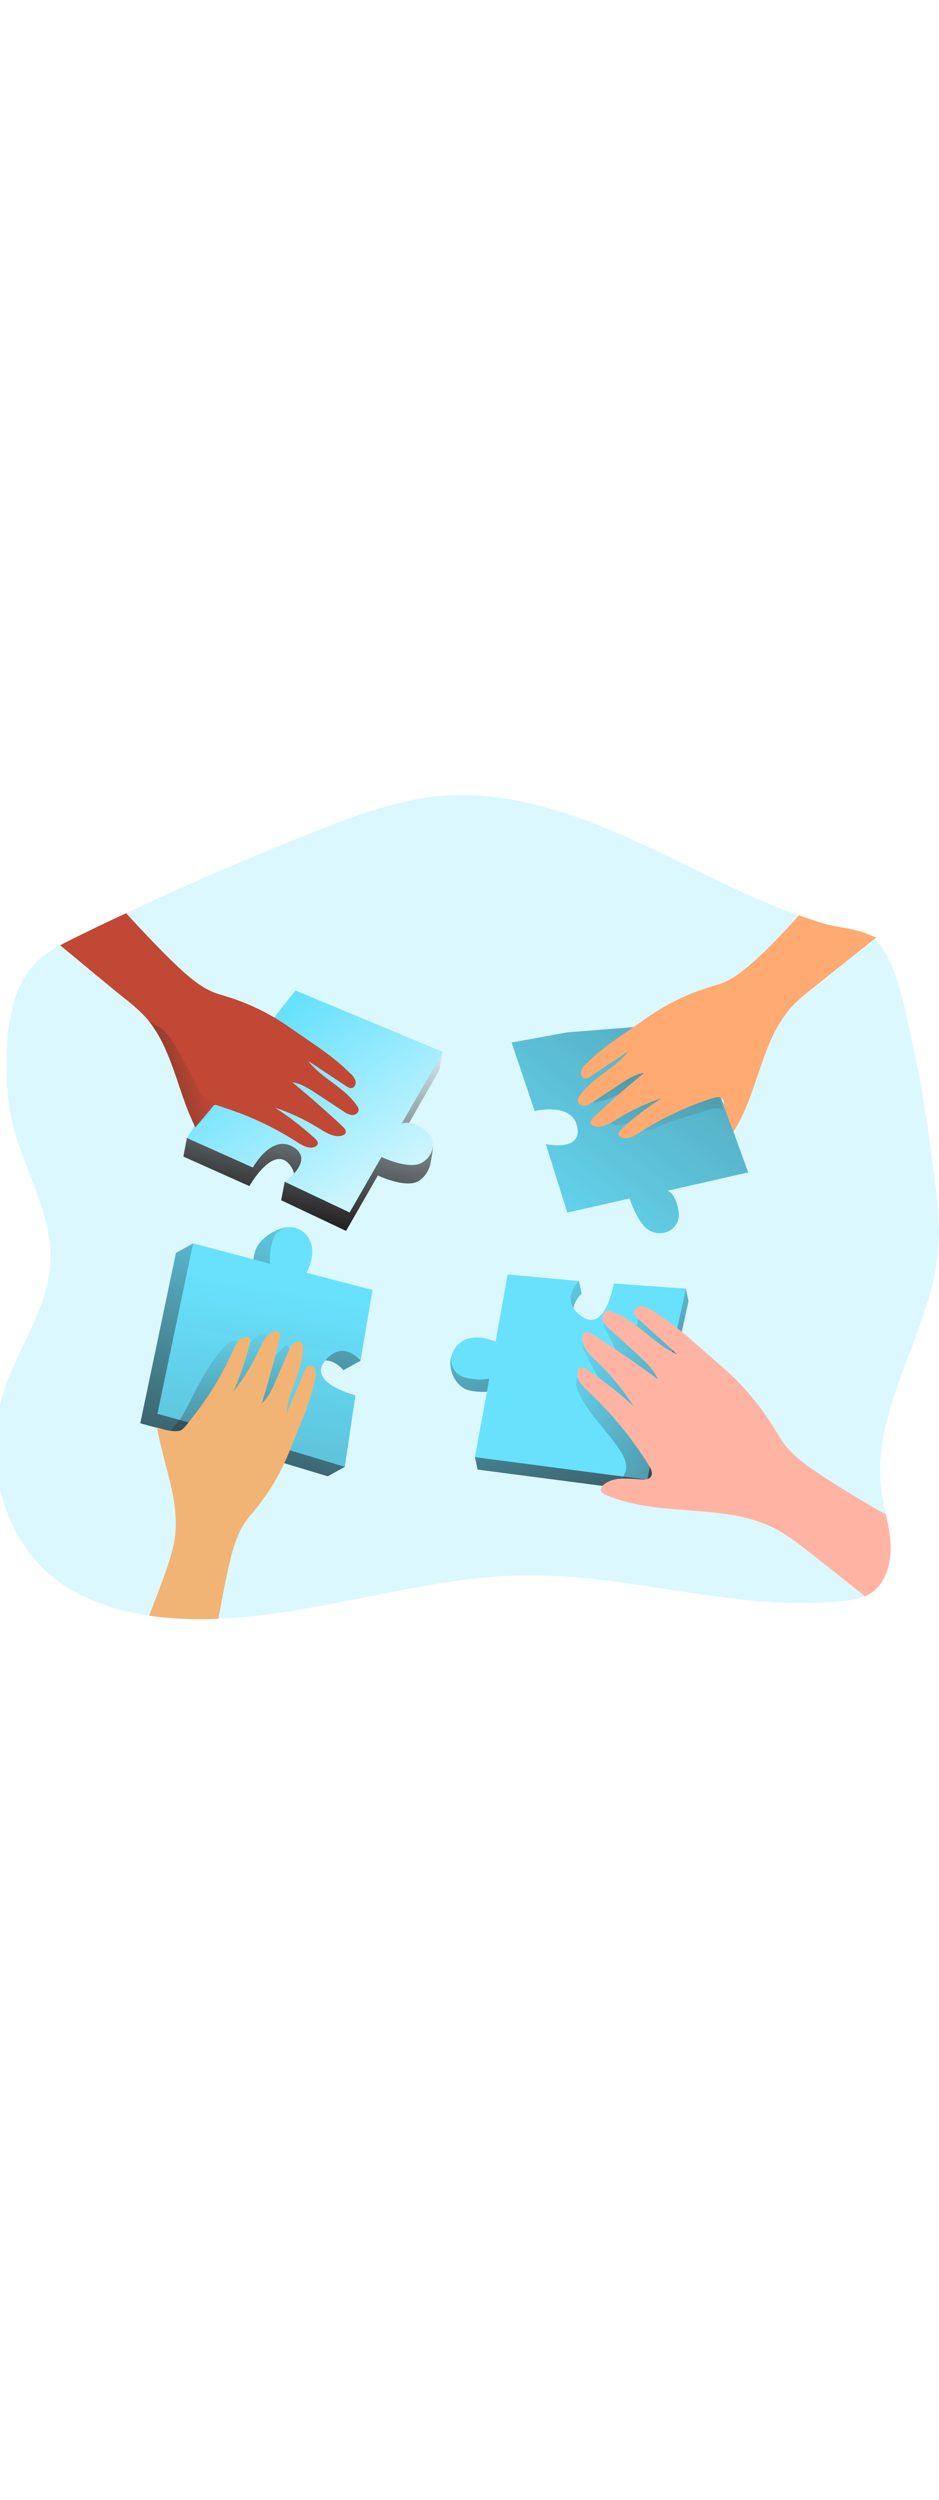 <svg id="_0212_diversity" xmlns="http://www.w3.org/2000/svg" xmlns:xlink="http://www.w3.org/1999/xlink" viewBox="0 0 500 500" data-imageid="diversity-90" imageName="Diversity" class="illustrations_image" style="width: 188px;"><defs><style>.cls-1_diversity-90{fill:url(#linear-gradient);}.cls-1_diversity-90,.cls-2_diversity-90,.cls-3_diversity-90,.cls-4_diversity-90,.cls-5_diversity-90,.cls-6_diversity-90,.cls-7_diversity-90,.cls-8_diversity-90,.cls-9_diversity-90,.cls-10_diversity-90,.cls-11_diversity-90,.cls-12_diversity-90,.cls-13_diversity-90,.cls-14_diversity-90,.cls-15_diversity-90,.cls-16_diversity-90,.cls-17_diversity-90{stroke-width:0px;}.cls-2_diversity-90{fill:url(#linear-gradient-11-diversity-90);}.cls-3_diversity-90{fill:url(#linear-gradient-10-diversity-90);}.cls-4_diversity-90{fill:url(#linear-gradient-4-diversity-90);}.cls-5_diversity-90{fill:url(#linear-gradient-2-diversity-90);}.cls-6_diversity-90{fill:url(#linear-gradient-3-diversity-90);}.cls-7_diversity-90{fill:url(#linear-gradient-8-diversity-90);}.cls-8_diversity-90{fill:url(#linear-gradient-9-diversity-90);}.cls-9_diversity-90{fill:url(#linear-gradient-7-diversity-90);}.cls-10_diversity-90{fill:url(#linear-gradient-5-diversity-90);}.cls-11_diversity-90{fill:url(#linear-gradient-6-diversity-90);}.cls-12_diversity-90{isolation:isolate;opacity:.24;}.cls-12_diversity-90,.cls-17_diversity-90{fill:#68e1fd;}.cls-13_diversity-90{fill:#c14834;}.cls-14_diversity-90{fill:#ffaa71;}.cls-15_diversity-90{fill:#ffb4a3;}.cls-16_diversity-90{fill:#f1b475;}</style><linearGradient id="linear-gradient-diversity-90" x1="-1860.21" y1="1912.58" x2="-1883.21" y2="1805.73" gradientTransform="translate(228.24 2819.53) rotate(47.32) scale(1 -1)" gradientUnits="userSpaceOnUse"><stop offset="0" stop-color="#231f20" stop-opacity="0"/><stop offset="1" stop-color="#231f20"/></linearGradient><linearGradient id="linear-gradient-2-diversity-90" x1="-962.08" y1="3906.31" x2="-606.17" y2="4362.03" gradientTransform="translate(1229.59 4167.44) scale(1 -1)" xlink:href="#linear-gradient-diversity-90"/><linearGradient id="linear-gradient-3-diversity-90" x1="-879.89" y1="3964.89" x2="-886.01" y2="4188.98" gradientTransform="translate(1229.59 4167.44) scale(1 -1)" xlink:href="#linear-gradient-diversity-90"/><linearGradient id="linear-gradient-4-diversity-90" x1="-1059.6" y1="3954.18" x2="-1133.52" y2="3729.62" gradientTransform="translate(1229.59 4167.44) scale(1 -1)" xlink:href="#linear-gradient-diversity-90"/><linearGradient id="linear-gradient-5-diversity-90" x1="-1082.77" y1="3896.69" x2="-1174.41" y2="3334.28" gradientTransform="translate(1229.59 4167.44) scale(1 -1)" xlink:href="#linear-gradient-diversity-90"/><linearGradient id="linear-gradient-6-diversity-90" x1="-1107.95" y1="3881.39" x2="-1105.44" y2="3693.4" gradientTransform="translate(1229.59 4167.44) scale(1 -1)" xlink:href="#linear-gradient-diversity-90"/><linearGradient id="linear-gradient-7-diversity-90" x1="-938.46" y1="3923.62" x2="-889.5" y2="3719.61" gradientTransform="translate(1229.59 4167.44) scale(1 -1)" xlink:href="#linear-gradient-diversity-90"/><linearGradient id="linear-gradient-8-diversity-90" x1="-936.21" y1="3865.71" x2="-746.96" y2="3744.88" gradientTransform="translate(1229.59 4167.44) scale(1 -1)" xlink:href="#linear-gradient-diversity-90"/><linearGradient id="linear-gradient-9-diversity-90" x1="-1050.11" y1="4040.41" x2="-1073.1" y2="3933.56" gradientTransform="translate(1229.59 4167.44) scale(1 -1)" xlink:href="#linear-gradient-diversity-90"/><linearGradient id="linear-gradient-10-diversity-90" x1="-1086.28" y1="4038.48" x2="-998.41" y2="3899.12" gradientTransform="translate(1229.59 4167.44) scale(1 -1)" gradientUnits="userSpaceOnUse"><stop offset="0" stop-color="#fff" stop-opacity="0"/><stop offset=".95" stop-color="#fff"/></linearGradient><linearGradient id="linear-gradient-11-diversity-90" x1="-1121.58" y1="4015.77" x2="-1190.55" y2="3995.06" gradientTransform="translate(1229.59 4167.44) scale(1 -1)" xlink:href="#linear-gradient-diversity-90"/></defs><path id="background_diversity-90" class="cls-12_diversity-90 targetColor" d="M499.7,249c-3.27,42.77-33.78,81.86-30.86,124.03.12,1.77.29,3.54.53,5.25.55,4.18,1.45,8.31,2.34,12.4,1.2,5.57,2.35,11.14,2.53,16.83.21,6.76-1.33,14.01-5.04,19.49-1.72,2.56-4.01,4.68-6.69,6.2-.62.34-1.26.65-1.91.93-3.65,1.4-7.49,2.27-11.39,2.57-56.52,5.95-112.73-14.28-169.59-13.61-47.84.57-94.79,15.95-142.13,21.37-7.09.83-14.17,1.44-21.26,1.7-6.56.31-13.12.31-19.69,0-2.48-.13-4.92-.3-7.35-.5-3.29-.27-6.56-.67-9.84-1.18-18.39-2.66-36.41-8.69-50.85-20.23C-.25,401.27-9.33,358.66,2.5,323.74c7.69-22.71,23.15-43.31,24.34-67.21,1.34-26.72-15.38-50.76-20.89-76.95-2.38-11.1-2.66-22.55-2.35-33.87.56-17.93,3.54-37.46,16.62-49.7,3.55-3.2,7.5-5.93,11.74-8.13,2.34-1.27,4.68-2.44,7.09-3.61,9.29-4.59,18.69-9.1,28.09-13.45,33.66-15.82,67.8-30.54,102.4-44.14,20.67-8.12,41.8-15.98,63.93-18.08,40.57-3.82,80.3,11.9,117.09,29.52,19.63,9.43,39.02,19.49,59.19,27.9,5.18,2.14,10.4,4.18,15.69,6.02,4.58,1.65,9.23,3.18,13.91,4.51,5.98,1.77,14.05,2.29,20.38,4.59l1.3.5c1.72.69,3.31,1.66,4.7,2.88l.27.24c12.46,11.76,17.21,43.93,20.84,60.16,4.62,20.59,7.45,41.56,10.23,62.47,1.82,13.81,3.68,27.75,2.63,41.63Z" style="fill: rgb(104, 225, 253);"/><g id="character_4_diversity-90"><path class="cls-1_diversity-90" d="M293.53,235.46l33.18-7.54s4.71,15.3,12.16,17.82c3.92,1.32,8.2.22,11.01-1.25,0,0,7.59-4.68,8.15-5.75,1-1.97-4.79-2.01-5.36-4.88-1.84-9.41-5.81-10.01-5.81-10.01l43.04-9.81,8.55-5.32-37.74-74.5-66.97,5.32-21.32.1-8.54,5.32,12.27,36.49s26.01-6.05,22.73,8.91c-1.63,7.49-7.51,7.09-8.24,3.33l-8.55,5.32"/><path class="cls-17_diversity-90 targetColor" d="M302.29,134.23l-29.87,5.42,12.3,36.48s20.42-5.17,22.74,8.91c2.11,12.85-16.79,8.65-16.79,8.65l11.4,36.45,33.18-7.54s4.71,15.29,12.16,17.82,15.65-2.47,13.78-11.9-5.82-10-5.82-10l43.05-9.81-29.16-79.79-66.97,5.32Z" style="fill: rgb(104, 225, 253);"/><path class="cls-5_diversity-90" d="M361.19,228.52c1.84,9.4-6.35,14.41-13.81,11.87-7.46-2.54-12.17-17.79-12.17-17.79l-33.18,7.52-11.4-36.45s18.9,4.21,16.79-8.63c-2.3-14.11-22.74-8.93-22.74-8.93l-12.27-36.48,29.86-5.42,35-2.76,31.97-2.54,14.68,40.13,1.3,3.54,5.32,14.55,7.86,21.6-43.04,9.8s4.06.6,5.83,9.98Z"/><path class="cls-6_diversity-90" d="M342.44,179.25l-4.85,7.09c3.17-.56,6.51.35,9.63-.45,1.5-.47,2.95-1.1,4.33-1.86,3.5-1.58,7.11-2.9,10.81-3.94l15.34-4.72c2.56-.79,5.86-1.37,7.49.74l-3.93-17.04c-.1-.77-.41-1.5-.89-2.11-.68-.55-1.53-.86-2.41-.89-6.71-.83-14.49.7-19.49-3.87-2.45-2.25-3.89-5.78-7.02-6.9-2.66-.95-5.63.24-7.78,2.04s-3.76,4.17-5.73,6.16c-7.33,7.34-19.42,9.08-25.32,17.61,10.13,2.31,19.32-7.58,29.71-7.77-2.99.05-8.69,5.63-11,7.44-2.52,1.99-7.09,4.6-7.27,8.17-.51,9.48,14.61,2.04,18.37.31Z"/><path class="cls-14_diversity-90" d="M466.56,83.81c-.29.23-.57.47-.89.7-11.03,8.8-22.08,17.59-33.13,26.38-3.59,2.73-6.99,5.71-10.17,8.9-17.22,18.13-18.39,46.47-31.84,67.38l-5.32-14.55c.3-1.03.1-2.14-.53-3.01-.22-.24-.48-.43-.77-.57-1.2-.64-2.91-.3-4.31.17-13.84,4.39-27.04,10.59-39.25,18.43-2.95,1.9-6.66,3.98-9.74,2.3-.5-.2-.9-.59-1.13-1.07-.5-1.13.5-2.37,1.44-3.21,6.63-6.05,13.75-11.54,21.31-16.39-8.3,2.76-16.25,6.48-23.68,11.1-3.71,2.35-8.03,5.02-12.21,3.71-.69-.14-1.29-.55-1.67-1.13-.67-1.27.43-2.71,1.5-3.68,8.66-8.12,17.61-15.95,26.83-23.48-4.62.64-8.66,3.24-12.54,5.78l-14.78,9.74c-1.44.94-2.91,1.88-4.62,1.94s-3.54-1.2-3.45-2.87c.1-.77.4-1.5.89-2.11,6.52-9.87,18.83-14.55,26.02-23.92l-20.03,13.29c-.97.64-2.11,1.34-3.24,1.07-1.54-.34-2.28-2.24-1.9-3.77s1.53-2.75,2.66-3.88c7.58-7.61,16.44-13.57,25.3-19.62,2.35-1.57,4.65-3.18,6.95-4.82,10.34-7.3,21.77-12.89,33.88-16.58,2.05-.6,4.12-1.17,6.12-1.94,6.09-2.3,11.3-6.42,16.19-10.7,8.93-7.86,17.02-16.58,24.98-25.38,4.58,1.64,9.23,3.18,13.91,4.52,5.99,1.77,14.04,2.28,20.38,4.58l1.3.5,5.57,2.17Z"/></g><g id="character_3_diversity-90"><path class="cls-17_diversity-90 targetColor" d="M145.44,361.61l29.06,8.77,9.1-5.02-3.45-33.06s-25.91-6.44-16.19-18.29c9.73-11.84,18.89-.06,18.89-.06l9.13-5.02-2.66-32.62-35.21-9.16s13.29-19.25,5.65-27.3c-5.43-5.7-21.39,1.77-23.92,10.98-1.07,3.74-1.46,7.64-1.15,11.52l-31.89-15.84-9.1,5.06-19,90.6,70.73,19.45Z" style="fill: rgb(104, 225, 253);"/><path class="cls-4_diversity-90" d="M145.44,361.61l29.06,8.77,9.1-5.02-3.45-33.06s-25.91-6.44-16.19-18.29c9.73-11.84,18.89-.06,18.89-.06l9.13-5.02-2.66-32.62-35.21-9.16s13.29-19.25,5.65-27.3c-5.43-5.7-21.39,1.77-23.92,10.98-1.07,3.74-1.46,7.64-1.15,11.52l-31.89-15.84-9.1,5.06-19,90.6,70.73,19.45Z"/><path class="cls-17_diversity-90 targetColor" d="M154.54,356.58l29.06,8.77,5.66-38.09s-25.91-6.45-16.19-18.29c9.72-11.84,18.89-.06,18.89-.06l6.43-37.64-35.16-9.16s7.13-12.57-.54-20.62c-5.42-5.7-15.19-4.95-17.72,4.3-1.07,3.74-1.46,7.64-1.14,11.52l-41.02-10.82-18.99,90.65,70.73,19.45Z" style="fill: rgb(104, 225, 253);"/><path class="cls-10_diversity-90" d="M154.54,356.58l29.06,8.77,5.66-38.09s-25.91-6.45-16.19-18.29c9.72-11.84,18.89-.06,18.89-.06l6.43-37.64-35.16-9.16s7.13-12.57-.54-20.62c-5.42-5.7-15.19-4.95-17.72,4.3-1.07,3.74-1.46,7.64-1.14,11.52l-41.02-10.82-18.99,90.65,70.73,19.45Z"/><path class="cls-11_diversity-90" d="M96.97,338.49c7.19-13.1,12.99-27.35,23.47-38.01,1.5-1.52,3.93-3.02,5.57-1.64,1.36,1.15.89,3.32.34,5.01l-5.23,15.36,10.63-17.43c1.77-2.84,3.71-5.88,6.85-7.02.94-.4,2.01-.4,2.95,0,1.56.8,1.77,2.88,1.77,4.62-.03,4.74-.6,9.46-1.72,14.06,2.91-4.9,6.58-9.31,10.86-13.08,1.58,1.16,1.82,3.39,1.77,5.32-.2,6.87-2.52,13.49-4.81,19.98-1.24,3.54-2.52,7.09-4.81,10.05-4.14,5.32-10.92,7.71-17.5,9.09s-13.39,2.02-19.49,4.85c-2.42,1.13-4.73,2.61-7.36,3.07-2.87.5-9.38-1.04-10.13-4.6-.33-1.91,5.4-7.03,6.83-9.64Z"/><path class="cls-16_diversity-90" d="M167.84,318.46c-2.66,13.35-8.59,25.52-13.55,38.19-4.62,11.77-11.1,22.72-19.2,32.44-1.37,1.64-2.81,3.24-4.05,4.98-3.81,5.32-5.94,11.57-7.65,17.82-2.11,7.76-4.85,21.63-7.09,34.28-6.56.3-13.12.3-19.69,0-2.48-.13-4.92-.3-7.36-.5-3.28-.28-6.56-.67-9.83-1.18,3.69-9.5,7.42-19.06,9.74-26.21,1.5-4.25,2.71-8.59,3.61-13.01,3.69-20.38-5.68-40.51-9.14-60.94,0,0,7.42,2.96,12.25,1.77,1.77-.43,4.35-4.25,5.48-5.66,9.18-11.26,16.81-23.68,22.71-36.95,1.4-3.21,3.38-6.95,6.85-7.29.53-.07,1.08.03,1.54.3,1.07.67.89,2.24.57,3.48-2.21,8.7-5.15,17.19-8.8,25.38,5.44-6.85,10.04-14.32,13.71-22.25,1.84-4.01,3.95-8.63,8.16-9.83.66-.25,1.4-.23,2.05.07,1.27.66,1.1,2.51.76,3.87-2.81,11.54-5.99,22.99-9.52,34.35,3.54-3.04,5.45-7.46,7.28-11.7,2.36-5.42,4.7-10.84,7.03-16.26.67-1.57,1.41-3.17,2.77-4.15s3.61-.93,4.43.5c.35.69.51,1.47.46,2.24-.06,11.84-7.75,22.47-8.63,34.28,3.14-7.39,6.29-14.75,9.43-22.15.43-1.07,1-2.28,2.11-2.66,1.47-.57,3.14.64,3.68,2.11.39,1.54.35,3.15-.12,4.67Z"/></g><g id="character_2_diversity-90"><path class="cls-17_diversity-90 targetColor" d="M360.12,306.81l6.52-29.65-1.41-6.59-36.99,3.86s-4.43,26.34-17,17.54c-12.57-8.8-1.51-18.83-1.51-18.83l-1.41-6.59-36.61,3.07-6.44,35.75s-15.68-10.23-23.12-1.97c-5.26,5.85-1.18,19.61,8.23,21.4,3.81.79,7.74.89,11.59.28l-9.05,35.13,1.41,6.59,91.81,12,13.99-72.01Z" style="fill: rgb(104, 225, 253);"/><path class="cls-9_diversity-90" d="M360.12,306.81l6.52-29.65-1.41-6.59-36.99,3.86s-4.43,26.34-17,17.54c-12.57-8.8-1.51-18.83-1.51-18.83l-1.41-6.59-36.61,3.07-6.44,35.75s-15.68-10.23-23.12-1.97c-5.26,5.85-1.18,19.61,8.23,21.4,3.81.79,7.74.89,11.59.28l-9.05,35.13,1.41,6.59,91.81,12,13.99-72.01Z"/><path class="cls-17_diversity-90 targetColor" d="M358.71,300.21l6.52-29.65-38.4-2.73s-4.43,26.34-16.99,17.54-1.51-18.83-1.51-18.83l-38.02-3.54-6.45,35.75s-13.08-6.15-20.52,2.12c-5.26,5.85-3.78,15.53,5.63,17.32,3.81.79,7.73.88,11.57.27l-7.65,41.73,91.82,12.02,13.99-71.99Z" style="fill: rgb(104, 225, 253);"/><path class="cls-7_diversity-90" d="M327.89,288.26c-2.12-.93-5.32-1.85-6.2.28-.45,1.06.07,2.26.58,3.29l5.67,11.39-13.69-5.13c-.88-.45-1.89-.57-2.85-.35-2.2.82-1.47,4.08-.35,6.14l8.35,15.39c-3.7.54-7.25-4.15-10.63-2.46-2.66,1.33-2.21,5.22-1.1,7.97,4.92,11.82,14.99,20.68,22.16,31.31,2.48,3.67,4.68,8.26,3.02,12.35-.73,1.77-2.1,4-.78,5.42.63.53,1.41.84,2.22.89,7.02,1.2,14.18,1.42,21.26.65.77-24.16,1.95-48.3,3.54-72.41.14-2.14.26-4.43-.82-6.28-1-1.46-2.35-2.66-3.92-3.48-3.39-2.14-6.73-4.43-10.21-6.45-3.81-2.21-4.78-1.2-4.61,3.06-3.72.91-8.21-.05-11.65-1.57Z"/><path class="cls-15_diversity-90" d="M474.25,407.58c.21,6.76-1.33,14.01-5.04,19.49-1.72,2.56-4.01,4.68-6.69,6.2-.62.34-1.26.65-1.91.93-12.22-9.74-25.2-20.08-32.98-26-4.15-3.31-8.53-6.32-13.1-9.03-27.46-15.38-62.9-6.36-91.81-18.83-1.2-.5-2.54-1.27-2.74-2.54s.66-2.3,1.64-3.07c5.32-4.34,13.08-3.07,19.96-2.66,1.77.13,3.95,0,4.99-1.47,1.24-1.77.13-4.11-1-5.92-9.03-14.58-19.97-27.89-32.5-39.59-3.05-2.84-6.45-6.45-5.48-10.51.1-.62.41-1.19.89-1.6,1.18-.89,2.84-.1,4.08.71,8.85,5.82,17.2,12.37,24.96,19.59-5.57-8.7-12.15-16.7-19.61-23.84-3.77-3.61-8.09-7.73-7.83-12.94-.02-.84.3-1.64.89-2.24,1.23-1.17,3.21-.26,4.64.64,11.76,7.55,23.31,15.49,34.64,23.81-2.07-5.06-6.2-8.94-10.29-12.64-5.15-4.68-10.26-9.4-15.42-14.11-1.47-1.35-3-2.78-3.54-4.68s.3-4.39,2.24-4.83c.91-.09,1.82.05,2.66.41,13.16,4.59,22.1,17.29,34.9,22.8-7.02-6.35-14.03-12.71-21.03-19.06-1.04-.89-2.14-2-2.21-3.4-.07-1.88,1.9-3.28,3.77-3.31,1.87-.04,3.59.97,5.19,1.9,13.84,8.1,25.14,19.4,37.35,29.79,11.36,9.71,21.09,21.19,28.82,33.98,1.3,2.14,2.54,4.35,3.99,6.42,4.43,6.28,10.63,11.06,16.96,15.41,9.43,6.44,25.02,15.9,38.09,23.36,1.2,5.58,2.36,11.15,2.54,16.84Z"/></g><g id="character_1_diversity-90"><path class="cls-8_diversity-90" d="M113.9,174.66l-14.38,15.76-1.89,9.89,35.15,15.7s13.18-23.23,21.97-10.68c4.43,6.28.1,10.31-3.14,8.32l-1.89,9.89,34.55,16.32,16.95-29.5s14.44,6.9,21.34,3.14c3.63-1.98,5.73-5.88,6.56-8.95,0,0,1.71-8.74,1.29-9.89-.76-2.06-4.73,2.17-7.22.63-8.16-5.02-11.3-2.51-11.3-2.51l21.96-38.29,1.89-9.89-80.34-22.76-41.51,52.82Z"/><path class="cls-17_diversity-90 targetColor" d="M115.8,164.78l-16.28,25.65,35.14,15.7s10.05-18.52,21.97-10.63c10.88,7.16-5.01,18.21-5.01,18.21l34.55,16.32,16.95-29.5s14.43,6.9,21.34,3.14,8.79-13.18.62-18.21-11.3-2.51-11.3-2.51l21.97-38.29-78.49-32.71-41.46,52.84Z" style="fill: rgb(104, 225, 253);"/><path class="cls-3_diversity-90" d="M115.8,164.78l-16.28,25.65,35.14,15.7s10.05-18.52,21.97-10.63c10.88,7.16-5.01,18.21-5.01,18.21l34.55,16.32,16.95-29.5s14.43,6.9,21.34,3.14,8.79-13.18.62-18.21-11.3-2.51-11.3-2.51l21.97-38.29-78.49-32.71-41.46,52.84Z"/><path class="cls-13_diversity-90" d="M190.98,175.36c.06,1.7-1.77,2.94-3.45,2.88-1.67-.22-3.26-.89-4.58-1.94-4.95-3.24-9.9-6.49-14.81-9.74-3.88-2.54-7.97-5.15-12.51-5.78,9.16,7.53,18.13,15.39,26.78,23.48,1.07.97,2.21,2.41,1.51,3.68-.38.58-.97,1-1.64,1.17-4.21,1.31-8.52-1.4-12.23-3.71-7.42-4.64-15.37-8.38-23.68-11.14,7.55,4.85,14.68,10.34,21.31,16.39.89.83,1.94,2.07,1.44,3.21-.23.48-.62.87-1.1,1.11-3.12,1.64-6.79-.43-9.74-2.3-12.21-7.87-25.41-14.07-39.25-18.46-.77-.24-1.94-.77-3.01-1.11-.67-.27-1.41-.31-2.11-.13l-9.97,11.81-3.61-8.27c-6.52-16.45-10.21-34.55-20.97-48.15-.98-1.23-2.01-2.42-3.11-3.54-3.18-3.18-6.58-6.14-10.17-8.86-10.1-8.06-23.31-19.27-34.07-28.03,2.34-1.27,4.68-2.44,7.09-3.61,9.27-4.62,18.67-9.12,28.07-13.47,9.03,9.9,22.1,23.77,31.01,31.63,4.88,4.29,10.1,8.4,16.19,10.7,2,.77,4.08,1.34,6.12,1.94,12.1,3.69,23.53,9.29,33.87,16.59,11.11,7.86,22.71,14.78,32.27,24.48,1.23,1.01,2.15,2.34,2.66,3.84.41,1.53-.33,3.47-1.9,3.81-1.13.24-2.28-.47-3.24-1.1l-20.03-13.29c7.18,9.4,19.49,14.05,26.02,23.92.47.58.77,1.27.88,2.01Z"/><path class="cls-2_diversity-90" d="M116.61,172.52l-.64.6-12.07,11.68-3.61-8.27c-6.52-16.45-10.21-34.55-20.97-48.15.43.23,1.77,1,6.2,3.47,6.46,3.61,17.89,28.9,21.33,34.55,2.17,3.39,5.75,5.64,9.75,6.11Z"/></g></svg>